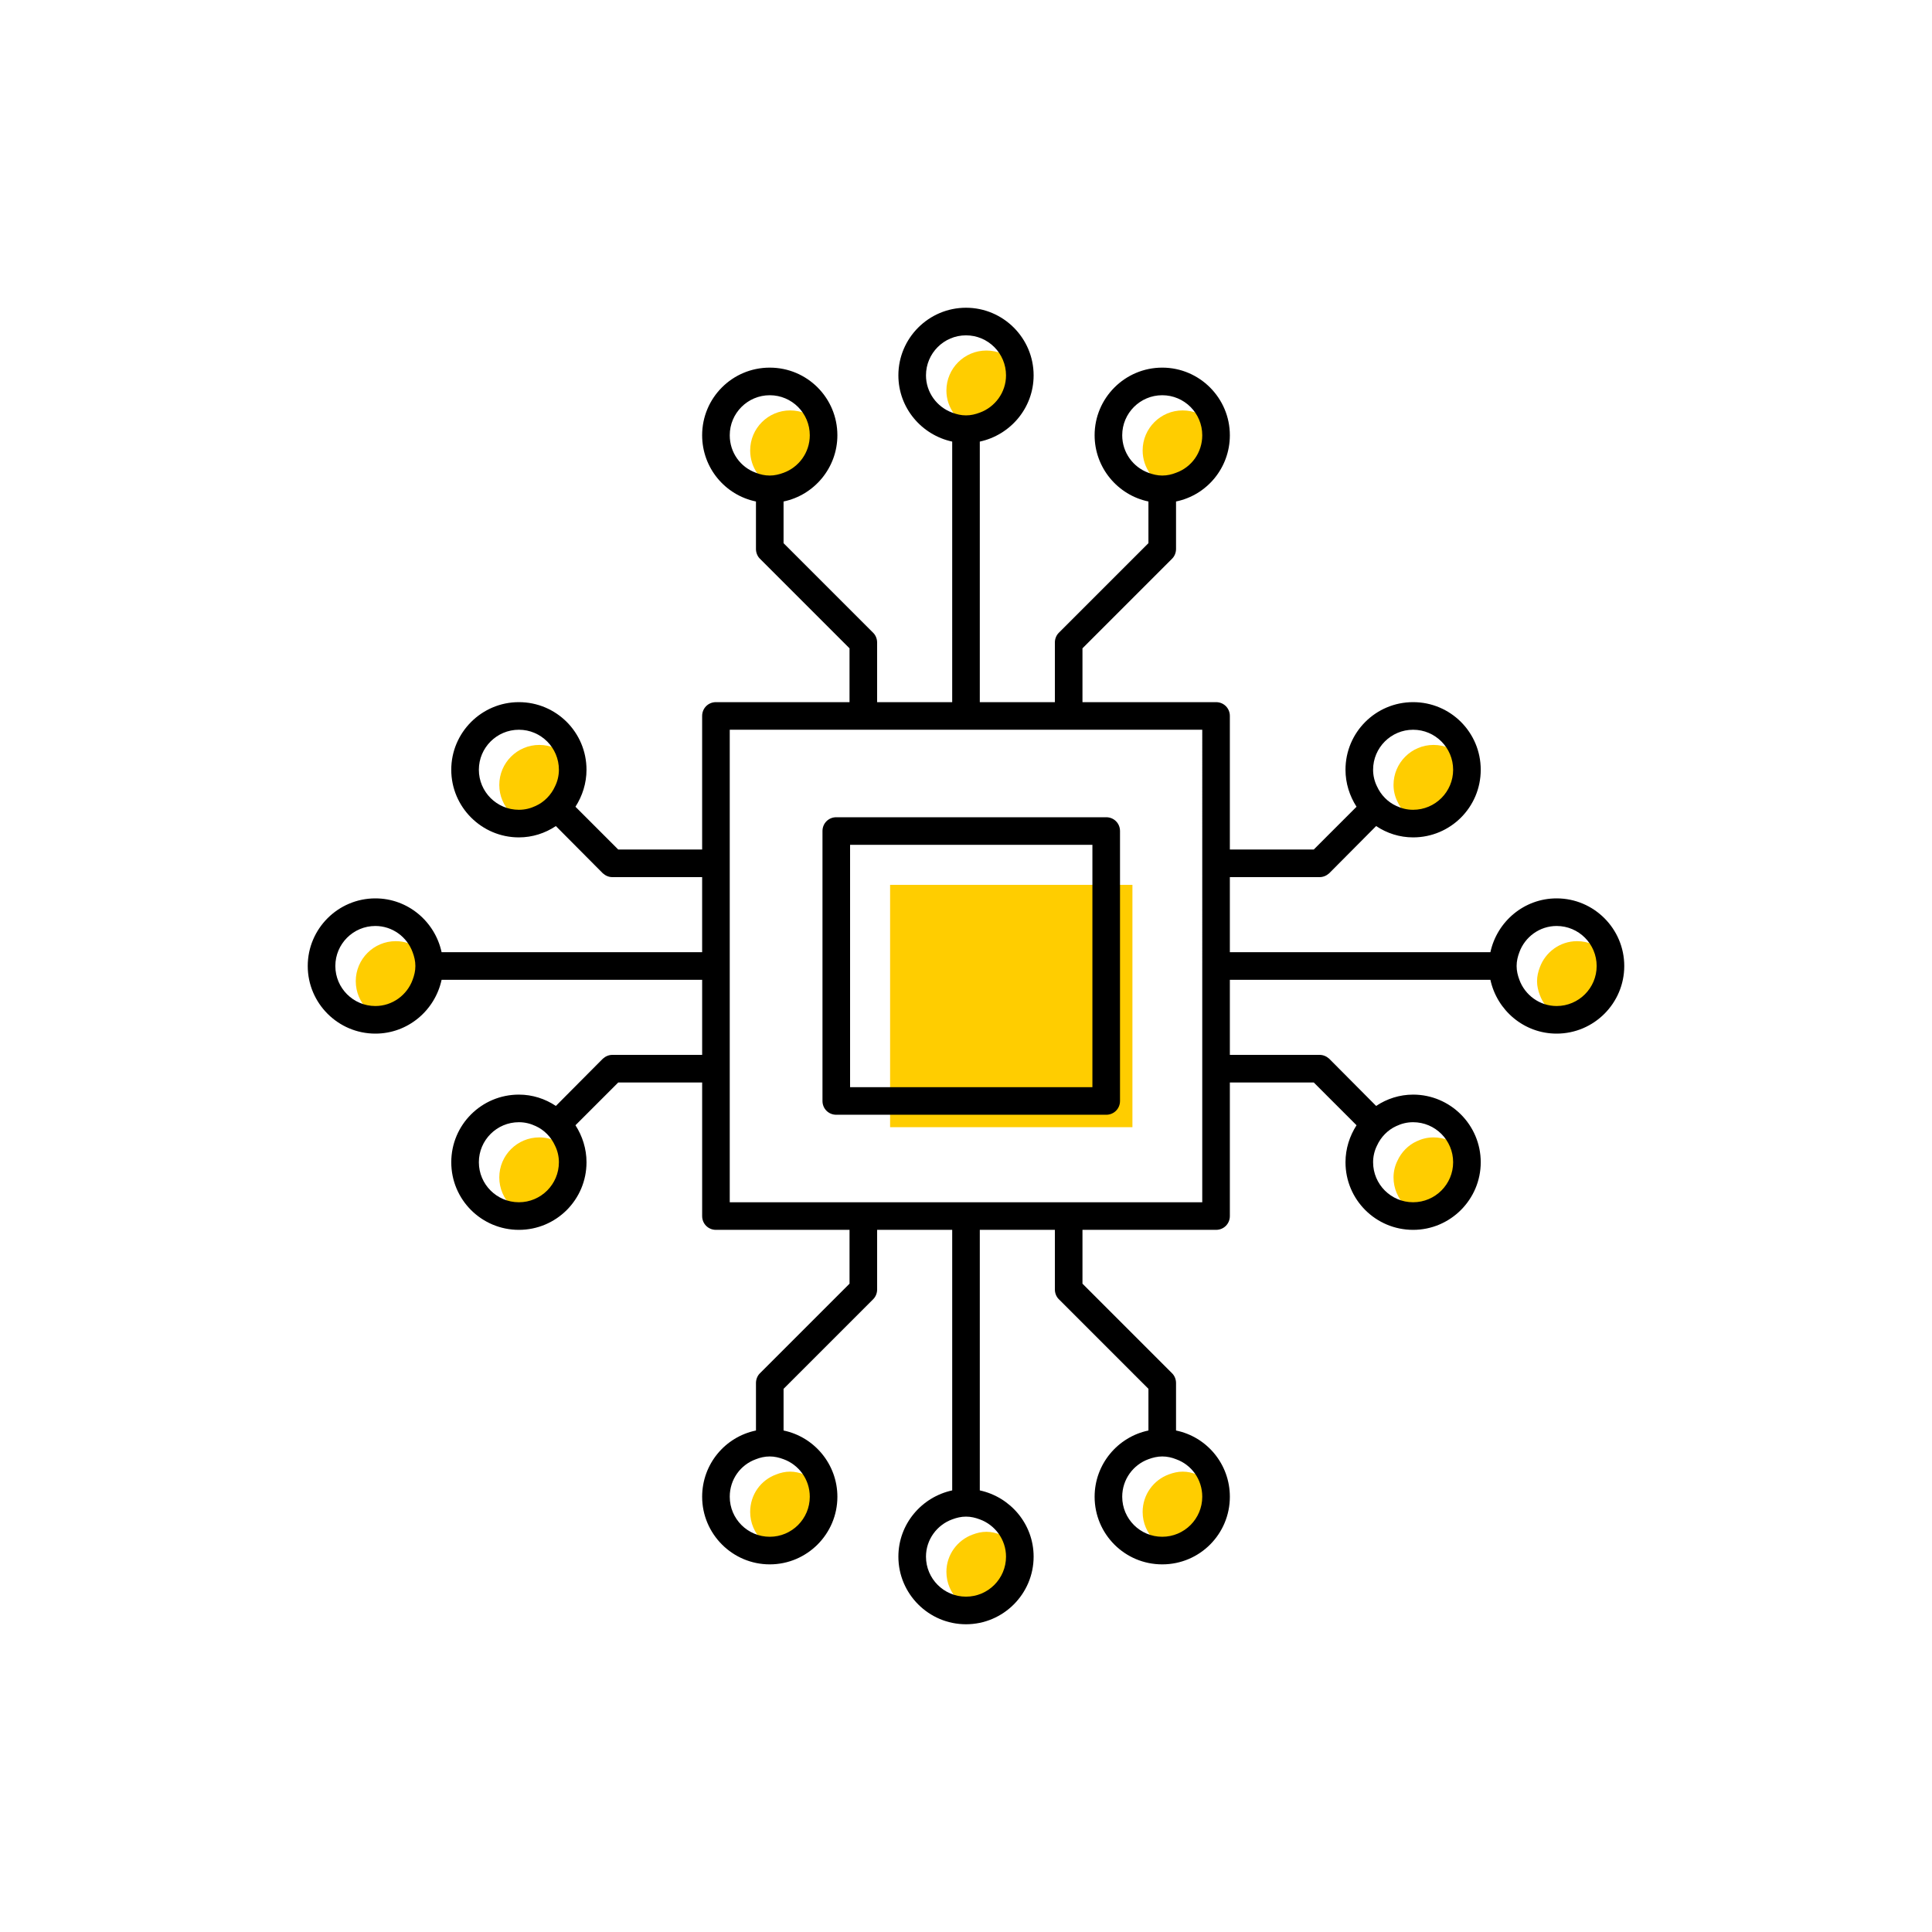 <?xml version="1.0" encoding="UTF-8"?><svg width="70" height="70" id="uuid-ce06d94c-0a53-4c97-8850-e237efc0829a" xmlns="http://www.w3.org/2000/svg" viewBox="-10 -10 70 70"><rect x="-10" y="-10" width="70" height="70" fill="white"/><path d="M47.14,24.1c.8,0,1.45,.65,1.45,1.45s-.65,1.45-1.45,1.45c-.62,0-1.15-.4-1.35-.95-.06-.16-.1-.32-.1-.5s.04-.34,.1-.5c.2-.55,.73-.95,1.35-.95Z" fill="#ffcd00" stroke-width="0"/><path d="M41.94,16.99c.8,0,1.45,.65,1.45,1.45s-.65,1.45-1.45,1.45c-.22,0-.42-.05-.61-.14-.31-.14-.56-.4-.7-.71-.09-.18-.14-.39-.14-.6,0-.8,.65-1.45,1.45-1.45Z" fill="#ffcd00" stroke-width="0"/><path d="M41.94,31.21c.8,0,1.45,.65,1.45,1.45s-.65,1.45-1.45,1.45-1.45-.65-1.45-1.45c0-.21,.05-.42,.14-.6,.14-.31,.39-.57,.7-.71,.19-.09,.39-.14,.61-.14Z" fill="#ffcd00" stroke-width="0"/><path d="M34.3,6.32c0,.63-.39,1.16-.95,1.36-.15,.06-.32,.1-.5,.1-.17,0-.34-.04-.5-.1-.55-.2-.95-.73-.95-1.36,0-.8,.65-1.45,1.45-1.45s1.45,.65,1.45,1.45Z" fill="#ffcd00" stroke-width="0"/><path d="M33.35,43.42c.56,.2,.95,.73,.95,1.36,0,.8-.65,1.45-1.45,1.45s-1.45-.65-1.45-1.45c0-.63,.4-1.16,.95-1.36,.16-.06,.33-.1,.5-.1,.18,0,.35,.04,.5,.1Z" fill="#ffcd00" stroke-width="0"/><rect x="22.25" y="22.06" width="8.78" height="8.78" fill="#ffcd00"/><path d="M27.19,4.15c0,.62-.4,1.15-.95,1.35-.16,.06-.32,.1-.5,.1s-.34-.04-.5-.1c-.55-.2-.95-.73-.95-1.35,0-.8,.65-1.45,1.45-1.45s1.45,.65,1.45,1.45Z" fill="#ffcd00" stroke-width="0"/><path d="M26.24,45.6c.55,.2,.95,.73,.95,1.35,0,.8-.65,1.45-1.45,1.45s-1.45-.65-1.45-1.45c0-.62,.4-1.15,.95-1.35,.16-.06,.32-.1,.5-.1s.34,.04,.5,.1Z" fill="#ffcd00" stroke-width="0"/><path d="M20.08,6.32c0,.63-.4,1.16-.95,1.36-.16,.06-.33,.1-.5,.1-.18,0-.35-.04-.5-.1-.56-.2-.95-.73-.95-1.36,0-.8,.65-1.45,1.45-1.45s1.45,.65,1.45,1.45Z" fill="#ffcd00" stroke-width="0"/><path d="M19.13,43.42c.55,.2,.95,.73,.95,1.36,0,.8-.65,1.45-1.45,1.45s-1.45-.65-1.45-1.45c0-.63,.39-1.16,.95-1.36,.15-.06,.32-.1,.5-.1,.17,0,.34,.04,.5,.1Z" fill="#ffcd00" stroke-width="0"/><path d="M10.99,18.44c0,.21-.05,.42-.14,.6-.14,.31-.39,.57-.7,.71-.19,.09-.39,.14-.61,.14-.8,0-1.45-.65-1.45-1.45s.65-1.45,1.45-1.45,1.45,.65,1.45,1.45Z" fill="#ffcd00" stroke-width="0"/><path d="M5.69,25.05c.06,.16,.1,.32,.1,.5s-.04,.34-.1,.5c-.2,.55-.73,.95-1.35,.95-.8,0-1.45-.65-1.45-1.45s.65-1.45,1.45-1.45c.62,0,1.15,.4,1.35,.95Z" fill="#ffcd00" stroke-width="0"/><path d="M10.89,32.16c.06,.16,.1,.32,.1,.5s-.04,.34-.1,.5c-.2,.55-.73,.95-1.35,.95-.8,0-1.45-.65-1.45-1.45s.65-1.45,1.45-1.45c.62,0,1.15,.4,1.35,.95Z" fill="#ffcd00" stroke-width="0"/><path d="M46.4,22.55c1.35,0,2.45,1.1,2.45,2.45s-1.1,2.45-2.45,2.45c-1.18,0-2.16-.84-2.4-1.95h-9.44v2.72h3.25c.13,0,.25,.05,.35,.14l1.7,1.71c.39-.26,.85-.41,1.34-.41,1.35,0,2.45,1.1,2.45,2.45s-1.1,2.45-2.45,2.45-2.45-1.09-2.45-2.45c0-.49,.15-.95,.4-1.34l-1.55-1.55h-3.04v4.84c0,.28-.22,.5-.5,.5h-4.84v1.95l3.25,3.25c.09,.09,.14,.22,.14,.35v1.72c1.12,.23,1.95,1.22,1.95,2.4,0,1.35-1.09,2.45-2.45,2.45s-2.45-1.1-2.45-2.45c0-1.18,.84-2.17,1.95-2.4v-1.51l-3.25-3.25c-.09-.09-.14-.22-.14-.35v-2.16h-2.72v9.44c1.11,.24,1.95,1.22,1.95,2.4,0,1.35-1.1,2.45-2.45,2.45s-2.45-1.1-2.45-2.45c0-1.18,.84-2.16,1.95-2.4v-9.44h-2.72v2.16c0,.13-.05,.26-.14,.35l-3.25,3.25v1.51c1.11,.23,1.95,1.22,1.95,2.4,0,1.35-1.1,2.45-2.45,2.45s-2.45-1.1-2.45-2.45c0-1.18,.83-2.17,1.95-2.4v-1.72c0-.13,.05-.26,.14-.35l3.25-3.25v-1.95h-4.84c-.28,0-.5-.22-.5-.5v-4.84h-3.04l-1.55,1.55c.25,.39,.4,.85,.4,1.34,0,1.36-1.1,2.45-2.45,2.45s-2.45-1.09-2.45-2.45,1.1-2.45,2.45-2.45c.49,0,.95,.15,1.34,.41l1.7-1.71c.1-.09,.22-.14,.35-.14h3.25v-2.72H6c-.24,1.11-1.22,1.95-2.4,1.95-1.35,0-2.45-1.1-2.45-2.45s1.1-2.45,2.45-2.45c1.18,0,2.16,.84,2.4,1.95H15.44v-2.72h-3.25c-.13,0-.25-.05-.35-.14l-1.7-1.71c-.39,.26-.85,.41-1.34,.41-1.35,0-2.45-1.1-2.45-2.45s1.1-2.45,2.45-2.45,2.45,1.09,2.45,2.45c0,.49-.15,.95-.4,1.34l1.55,1.55h3.04v-4.84c0-.28,.22-.5,.5-.5h4.84v-1.95l-3.25-3.25c-.09-.09-.14-.22-.14-.35v-1.72c-1.12-.23-1.95-1.22-1.95-2.4,0-1.35,1.09-2.45,2.45-2.45s2.45,1.1,2.45,2.45c0,1.18-.84,2.17-1.95,2.4v1.51l3.25,3.25c.09,.09,.14,.22,.14,.35v2.16h2.72V6c-1.11-.24-1.95-1.22-1.95-2.4,0-1.35,1.1-2.45,2.45-2.45s2.45,1.1,2.45,2.45c0,1.18-.84,2.16-1.95,2.4V15.44h2.72v-2.16c0-.13,.05-.26,.14-.35l3.25-3.25v-1.51c-1.11-.23-1.95-1.22-1.95-2.4,0-1.35,1.1-2.45,2.45-2.45s2.45,1.1,2.45,2.45c0,1.18-.83,2.17-1.95,2.4v1.72c0,.13-.05,.26-.14,.35l-3.25,3.25v1.95h4.84c.28,0,.5,.22,.5,.5v4.84h3.04l1.55-1.55c-.25-.39-.4-.85-.4-1.34,0-1.36,1.1-2.45,2.45-2.45s2.45,1.09,2.45,2.45-1.1,2.45-2.45,2.45c-.49,0-.95-.15-1.34-.41l-1.7,1.71c-.1,.09-.22,.14-.35,.14h-3.25v2.72h9.44c.24-1.11,1.22-1.95,2.4-1.95Zm1.45,2.45c0-.8-.65-1.45-1.45-1.45-.62,0-1.15,.4-1.35,.95-.06,.16-.1,.32-.1,.5s.04,.34,.1,.5c.2,.55,.73,.95,1.35,.95,.8,0,1.45-.65,1.45-1.45Zm-5.2-7.11c0-.8-.65-1.45-1.45-1.45s-1.45,.65-1.45,1.45c0,.21,.05,.42,.14,.6,.14,.31,.39,.57,.7,.71,.19,.09,.39,.14,.61,.14,.8,0,1.45-.65,1.45-1.45Zm0,14.22c0-.8-.65-1.45-1.45-1.45-.22,0-.42,.05-.61,.14-.31,.14-.56,.4-.7,.71-.09,.18-.14,.39-.14,.6,0,.8,.65,1.45,1.45,1.45s1.45-.65,1.45-1.45Zm-9.09,1.45V16.44H16.44v17.12h17.12Zm-.95-26.43c.56-.2,.95-.73,.95-1.36,0-.8-.65-1.45-1.45-1.45s-1.45,.65-1.45,1.45c0,.63,.4,1.16,.95,1.36,.16,.06,.33,.1,.5,.1,.18,0,.35-.04,.5-.1Zm.95,37.1c0-.63-.39-1.16-.95-1.36-.15-.06-.32-.1-.5-.1-.17,0-.34,.04-.5,.1-.55,.2-.95,.73-.95,1.36,0,.8,.65,1.45,1.45,1.45s1.45-.65,1.45-1.45ZM25.5,4.95c.55-.2,.95-.73,.95-1.35,0-.8-.65-1.45-1.45-1.45s-1.45,.65-1.45,1.45c0,.62,.4,1.15,.95,1.35,.16,.06,.32,.1,.5,.1s.34-.04,.5-.1Zm.95,41.45c0-.62-.4-1.15-.95-1.35-.16-.06-.32-.1-.5-.1s-.34,.04-.5,.1c-.55,.2-.95,.73-.95,1.35,0,.8,.65,1.45,1.45,1.45s1.45-.65,1.45-1.45ZM18.39,7.13c.55-.2,.95-.73,.95-1.36,0-.8-.65-1.45-1.45-1.45s-1.45,.65-1.45,1.45c0,.63,.39,1.16,.95,1.36,.15,.06,.32,.1,.5,.1,.17,0,.34-.04,.5-.1Zm.95,37.1c0-.63-.4-1.16-.95-1.36-.16-.06-.33-.1-.5-.1-.18,0-.35,.04-.5,.1-.56,.2-.95,.73-.95,1.36,0,.8,.65,1.45,1.45,1.45s1.45-.65,1.45-1.45ZM10.11,18.49c.09-.18,.14-.39,.14-.6,0-.8-.65-1.45-1.45-1.45s-1.45,.65-1.45,1.45,.65,1.45,1.45,1.45c.22,0,.42-.05,.61-.14,.31-.14,.56-.4,.7-.71Zm.14,13.62c0-.21-.05-.42-.14-.6-.14-.31-.39-.57-.7-.71-.19-.09-.39-.14-.61-.14-.8,0-1.45,.65-1.45,1.45s.65,1.45,1.45,1.45,1.45-.65,1.45-1.45Zm-5.2-7.11c0-.18-.04-.34-.1-.5-.2-.55-.73-.95-1.35-.95-.8,0-1.45,.65-1.45,1.45s.65,1.45,1.45,1.45c.62,0,1.15-.4,1.35-.95,.06-.16,.1-.32,.1-.5Z" stroke-width="0"/><path d="M30.58,20.11v9.78c0,.28-.22,.5-.5,.5h-9.78c-.28,0-.5-.22-.5-.5v-9.78c0-.28,.22-.5,.5-.5h9.78c.28,0,.5,.22,.5,.5Zm-1,9.28v-8.78h-8.78v8.78h8.78Z" stroke-width="0"/></svg>